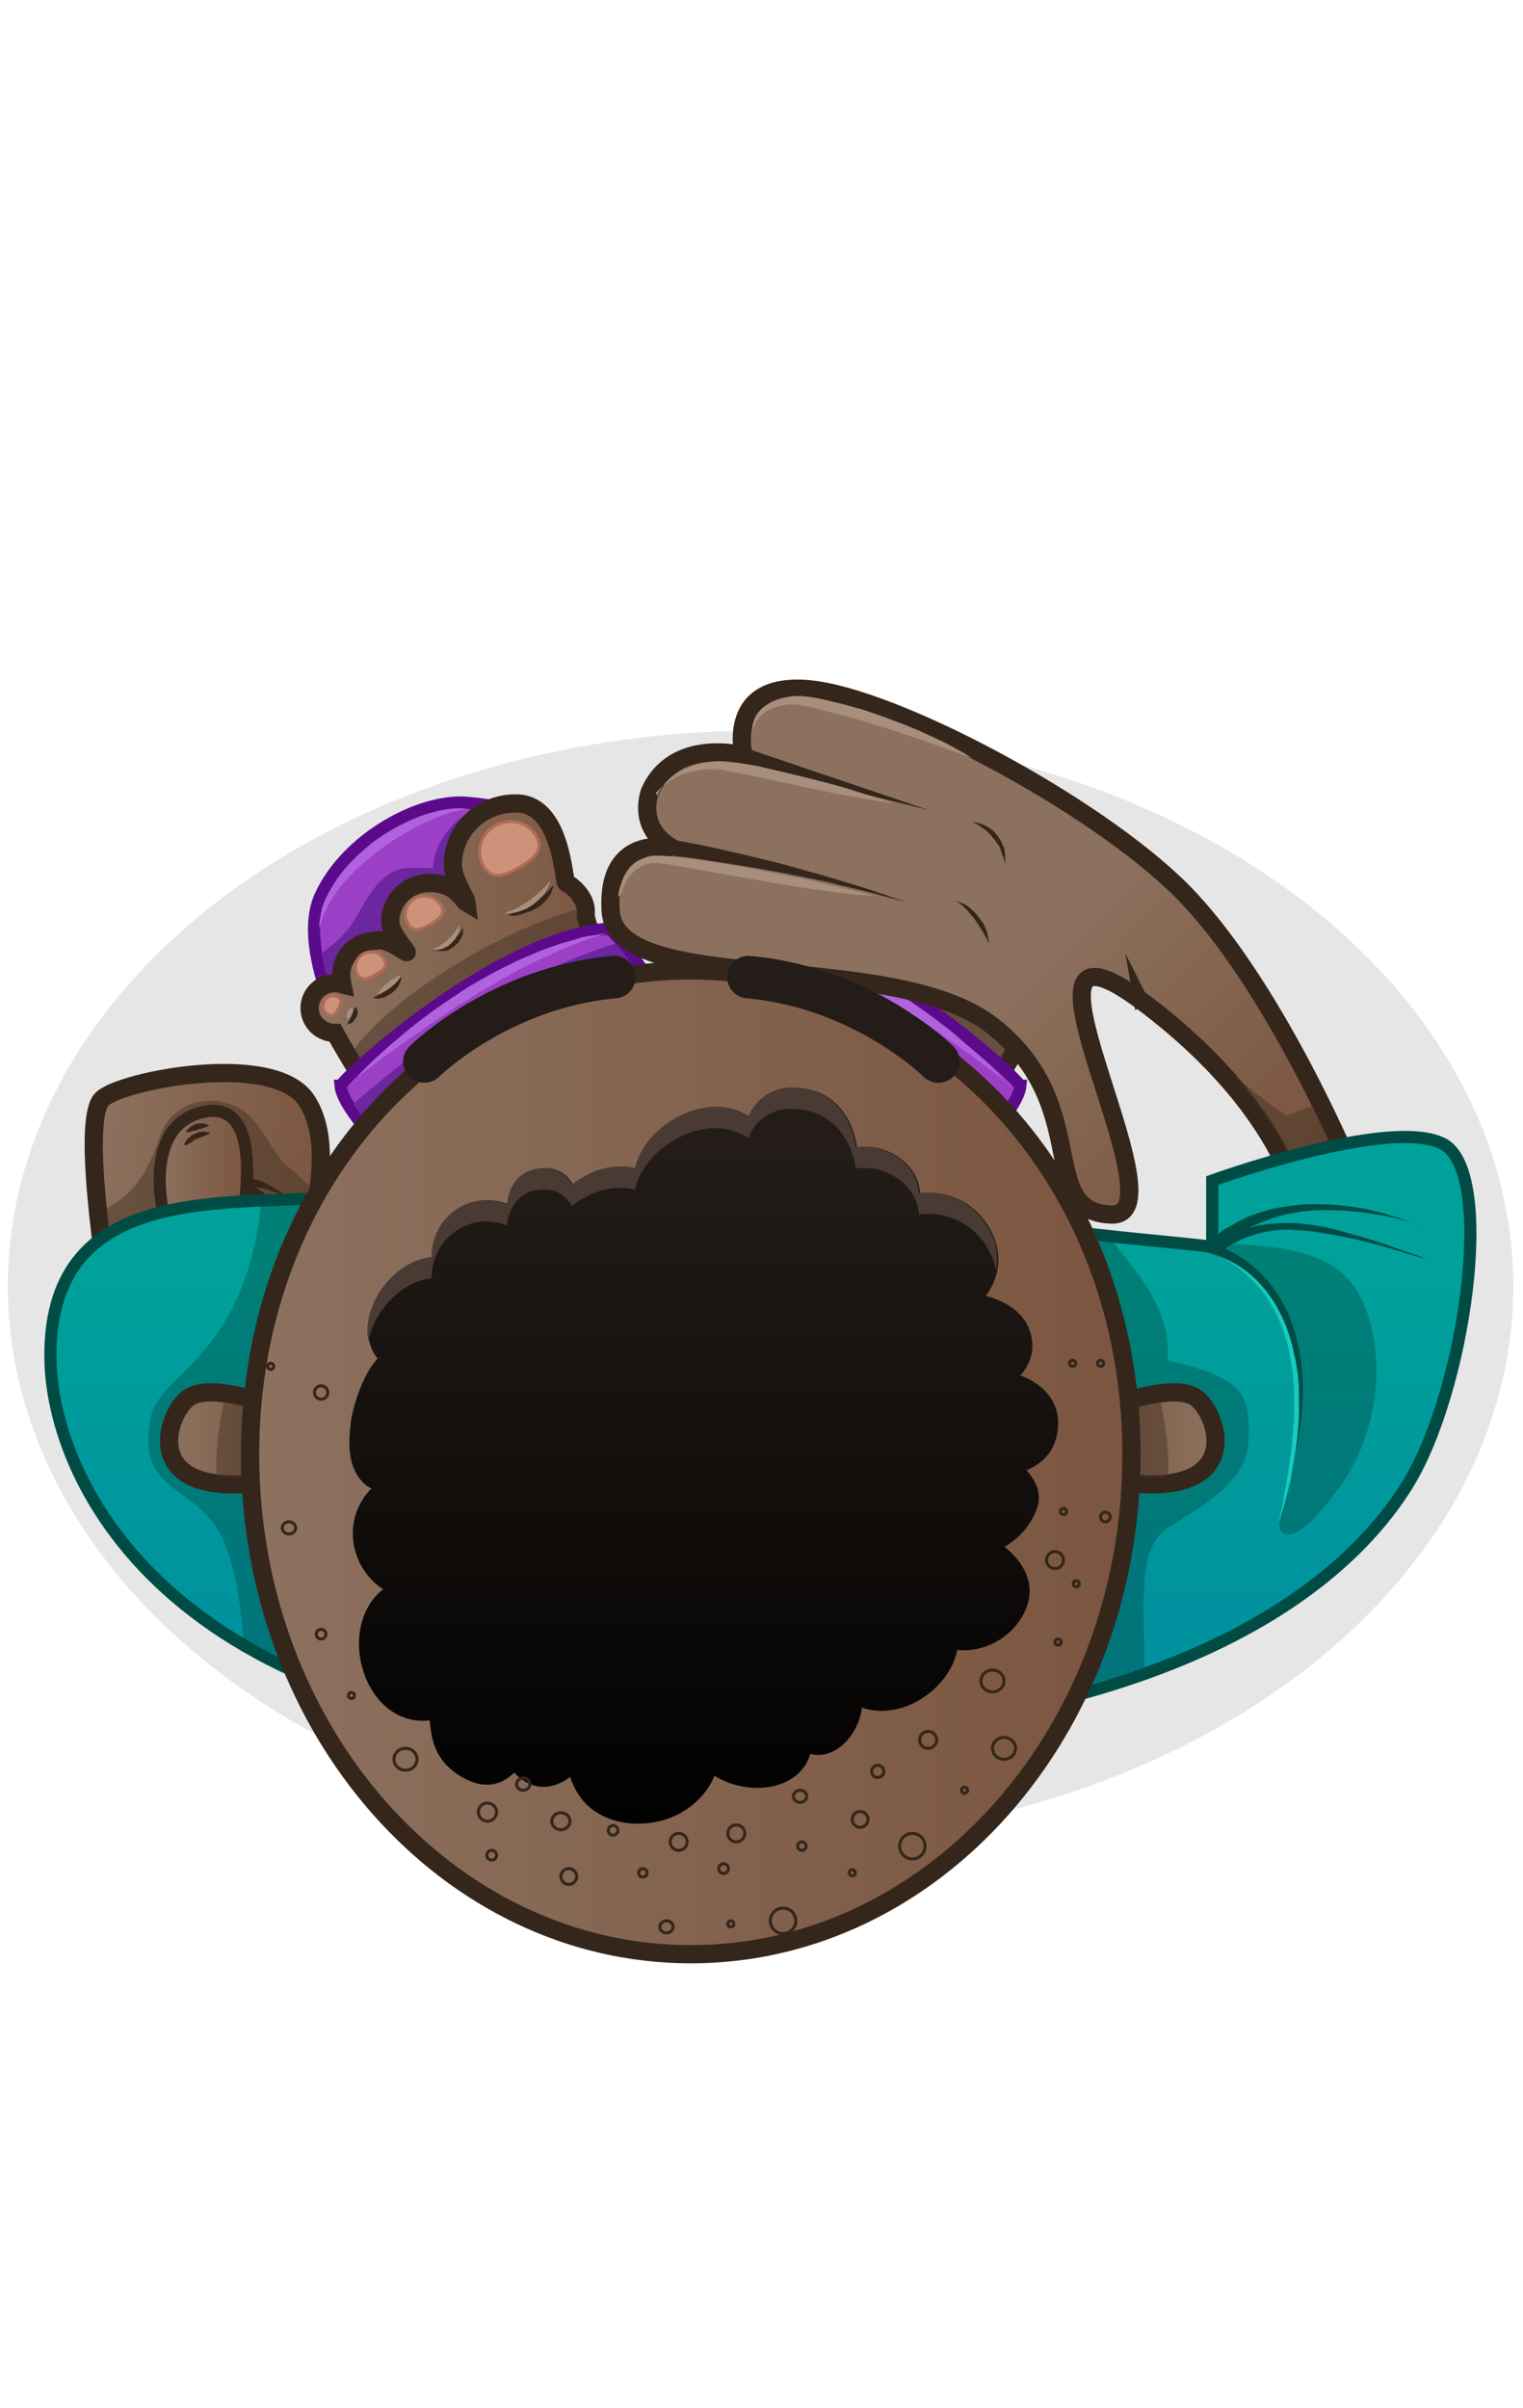 <?xml version="1.0" encoding="UTF-8" standalone="no"?>
<!-- Generator: Adobe Illustrator 18.0.0, SVG Export Plug-In . SVG Version: 6.00 Build 0) -->
<!DOCTYPE svg PUBLIC '-//W3C//DTD SVG 1.1//EN' 'http://www.w3.org/Graphics/SVG/1.1/DTD/svg11.dtd'>
<svg id="Layer_1" xmlns="http://www.w3.org/2000/svg" xml:space="preserve" version="1.1" xmlns:xlink="http://www.w3.org/1999/xlink" x="0px" y="0px" width="250.9px" height="396.5px" viewBox="0 0 250.9 396.5" enable-background="new 0 0 250.9 396.5">
	<ellipse opacity=".1" rx="124" ry="91.5" cy="211.8" cx="125.3" enable-background="new "/>
			<path stroke="#5C0A8C" stroke-width="2" stroke-miterlimit="10" d="m58.6 174.2s-10.1-17.3-5.8-26.7 16.4-16 24.2-15.3c16.1 1.3 15.2 8.9 19.4 22.4s-37.8 20.1-37.8 20.1" fill="#9B40C6"/>
			<path d="m59.3 173.8c5.1-0.9 30.1-5.6 35.5-14.1 1-1.6 1.2-3.1 0.7-4.7-0.7-2.2-1.2-4.2-1.7-6.1-2.6-9.5-3.9-14.4-15.7-15.7-3.8 2.2-6.6 5.7-6.8 9.8-1.8-0.1-4.4-0.3-6 0.3-4.2 1.7-5.8 7.3-8.3 10.1-1.2 1.4-2.6 2.5-4 3.6 1.3 8.1 6.2 16.6 6.3 16.8z" fill="#6C269E"/>
				<linearGradient id="SVGID_1_" y2="236.28" gradientUnits="userSpaceOnUse" x2="104.31" gradientTransform="matrix(1 0 0 -1 0 396)" y1="236.28" x1="50.926">
				<stop stop-color="#8C715E" offset=".017"/>
				<stop stop-color="#7B553F" offset="1"/>
			</linearGradient>
			<path stroke="#35261B" stroke-width="3" stroke-miterlimit="10" d="m96.5 150.4c0.2-2.3-1.9-4.4-3.2-5-0.5-0.2-0.7-13.2-8.4-13.1-5.7 0-10.3 4.5-10.3 10.1 0 2.4 2.2 5.4 2.3 6.3-0.7-0.4-1.8-3.3-6.1-3.3-3.6 0-6.5 2.8-6.5 6.3 0 2.1 2.9 5 2.7 5.1s-3.2-2.4-5-1.9c-3.2 0-5.8 2.5-5.8 5.7 0 0.5 0.1 1 0.2 1.5-0.4-0.1-0.8-0.2-1.2-0.2-2.3 0-4.2 1.8-4.2 4.1s1.9 4.1 4.2 4.1c2 3.7 10.3 17.1 10.3 17.1l38.8-20.9c0-0.1-8.1-12.9-7.8-15.9z" fill="url(#SVGID_1_)"/>
			<path stroke="#AF6C54" stroke-width=".5" stroke-miterlimit="10" d="m88.3 137.6c1.4 2.3-0.3 3.8-2.7 5.2s-4.5 2.2-5.9-0.1-0.6-5.3 1.8-6.7 5.4-0.7 6.8 1.6z" fill="#CC937A"/>
			<path stroke="#AF6C54" stroke-width=".5" stroke-miterlimit="10" d="m72.6 149c0.9 1.4-0.2 2.4-1.7 3.2-1.5 0.9-2.9 1.4-3.7-0.1-0.9-1.4-0.4-3.3 1.1-4.2 1.5-0.8 3.5-0.3 4.3 1.1z" fill="#CC937A"/>
			<path stroke="#AF6C54" stroke-width=".5" stroke-miterlimit="10" d="m63.3 157.9c0.7 1.2-0.2 1.9-1.4 2.6s-2.3 1.1-3 0c-0.7-1.2-0.3-2.7 0.9-3.4s2.8-0.3 3.5 0.8z" fill="#CC937A"/>
			<path stroke="#AF6C54" stroke-width=".5" stroke-miterlimit="10" d="m55.6 164.1c0.8 0.4 0.6 1.1 0.2 2-0.4 0.8-0.9 1.4-1.7 1s-1.2-1.4-0.7-2.2c0.3-0.8 1.4-1.2 2.2-0.8z" fill="#CC937A"/>
				<path d="m83.7 150.7s0.1-0.1 0.4-0.2c0.2-0.1 0.6-0.2 1-0.4l0.6-0.3c0.2-0.1 0.4-0.2 0.7-0.3 0.5-0.2 0.9-0.5 1.4-0.8 0.4-0.3 0.9-0.6 1.3-0.9 0.2-0.2 0.4-0.3 0.6-0.5l0.5-0.5c0.3-0.3 0.5-0.6 0.7-0.7l0.3-0.3s0 0.1-0.1 0.4c-0.1 0.2-0.2 0.6-0.4 1-0.1 0.2-0.2 0.4-0.4 0.6-0.1 0.2-0.3 0.4-0.5 0.6l-0.6 0.6c-0.2 0.2-0.5 0.4-0.7 0.5-0.3 0.1-0.5 0.3-0.8 0.4-0.2 0.2-0.5 0.2-0.8 0.3s-0.5 0.2-0.8 0.3c-0.2 0.1-0.5 0.1-0.7 0.2-0.4 0.1-0.8 0.1-1 0.1-0.6-0.1-0.7-0.1-0.7-0.1z" fill="#35261B"/>
				<path d="m71 156.6s0.1 0 0.3-0.1 0.5-0.1 0.8-0.2c0.1-0.1 0.3-0.1 0.5-0.2 0.2 0 0.3-0.2 0.5-0.2 0.2-0.1 0.4-0.2 0.5-0.3 0.2-0.1 0.3-0.2 0.5-0.3s0.3-0.3 0.5-0.4 0.3-0.3 0.4-0.4l0.4-0.4c0.1-0.1 0.2-0.3 0.3-0.4 0.2-0.2 0.3-0.5 0.4-0.6 0.1-0.2 0.2-0.3 0.2-0.3s0 0.1 0 0.3c0 0.2 0 0.5-0.1 0.8-0.1 0.2-0.1 0.3-0.2 0.5s-0.2 0.4-0.3 0.5c-0.1 0.2-0.2 0.4-0.4 0.5-0.2 0.2-0.4 0.3-0.5 0.5-0.2 0.1-0.4 0.2-0.6 0.4-0.2 0.1-0.4 0.2-0.6 0.2-0.2 0.1-0.4 0.1-0.6 0.1h-0.6c-0.3 0-0.6-0.1-0.8-0.1-0.5 0.1-0.6 0.1-0.6 0.1z" fill="#35261B"/>
				<path d="m61.5 164.3s0.1-0.1 0.2-0.1c0.1-0.1 0.4-0.2 0.6-0.3 0.1-0.1 0.2-0.1 0.4-0.2 0.1-0.1 0.3-0.2 0.4-0.3s0.3-0.2 0.4-0.3 0.3-0.2 0.4-0.3c0.3-0.2 0.5-0.4 0.8-0.7 0.3-0.2 0.4-0.5 0.7-0.6 0.2-0.2 0.3-0.4 0.5-0.5l0.2-0.2s0 0.1 0 0.3c0 0.2-0.1 0.4-0.2 0.7s-0.3 0.6-0.5 0.9c-0.1 0.1-0.2 0.3-0.4 0.4l-0.4 0.4c-0.2 0.1-0.3 0.2-0.5 0.3s-0.3 0.2-0.5 0.3c-0.3 0.2-0.7 0.2-1 0.3s-0.5 0-0.7 0c-0.3-0.1-0.4-0.1-0.4-0.1z" fill="#35261B"/>
				<path d="m57.2 168.7s0-0.1 0.1-0.2c0-0.1 0.1-0.2 0.2-0.4 0.1-0.1 0.1-0.3 0.2-0.4 0.1-0.2 0.2-0.3 0.2-0.5 0.2-0.3 0.3-0.7 0.4-0.9 0.1-0.3 0.3-0.5 0.3-0.5s0 0 0.1 0.1c0 0.1 0.1 0.2 0.2 0.4 0 0.2 0.1 0.4 0 0.6 0 0.1 0 0.2-0.1 0.3l-0.1 0.3-0.2 0.3c-0.1 0.1-0.1 0.2-0.2 0.3-0.1 0.2-0.3 0.3-0.5 0.4s-0.3 0.1-0.4 0.1c-0.1 0.1-0.2 0.1-0.2 0.1z" fill="#35261B"/>
			<path opacity=".5" enable-background="new " d="m102.4 165.7c-2.5-4-7.5-12.6-7.2-15.5v-0.5c-13.6 3.8-30.5 14.5-36.9 23.1 2.5 4.1 6.2 10.2 7.7 12.6l36.4-19.7z" fill="#473426"/>
			<path stroke="#5C0A8C" stroke-width="2" stroke-miterlimit="10" d="m56.1 178.8c2.1-2.9 26.4-24.6 44.3-25.9 5.8 5.7 8.7 13.2 8.7 13.2s-45.4 25.5-44.9 24.9c0.4-0.6-7.7-8.2-8.1-12.2z" fill="#9B40C6"/>
			<path stroke="#35261B" stroke-miterlimit="10" d="m74.2 163.2" fill="none"/>
			<path d="m62.8 187.6c0.9 1 1.5 1.7 1.8 2.3 4.5-2.4 27.4-15.2 43.3-24.1-0.7-1.7-2.9-6.3-6.5-10.4-17.2 5-35.1 19.3-43.2 26.4 1.3 1.9 3.2 4.2 4.6 5.8z" fill="#6C269E"/>
				<path d="m52.6 152.8v-0.4c0-0.2 0-0.6 0.1-1.1s0.2-1 0.3-1.6c0.2-0.6 0.4-1.3 0.8-2 0.3-0.7 0.8-1.5 1.3-2.3s1.1-1.6 1.7-2.3c0.7-0.8 1.4-1.5 2.1-2.2l2.4-2.1c1.7-1.3 3.6-2.4 5.4-3.3s3.6-1.5 5.2-1.9 2.9-0.5 3.9-0.5c0.5 0 0.8 0.1 1.1 0.1 0.2 0.1 0.4 0.1 0.4 0.1s-0.1 0-0.4 0c-0.2 0-0.6 0-1.1 0.1-0.9 0.2-2.1 0.5-3.6 1.1-1.4 0.6-3.1 1.3-4.8 2.3-0.8 0.5-1.7 1-2.5 1.5s-1.7 1.1-2.5 1.8c-0.8 0.6-1.6 1.3-2.4 1.9-0.7 0.7-1.5 1.3-2.1 2-0.7 0.7-1.3 1.4-1.8 2-0.5 0.7-1 1.3-1.4 2-0.4 0.6-0.7 1.2-1 1.8s-0.5 1.1-0.6 1.5-0.3 0.8-0.3 1c-0.1 0.3-0.2 0.5-0.2 0.5z" fill="#B062DD"/>
				<path d="m57.2 179s0.5-0.6 1.5-1.6 2.3-2.4 4.1-4c0.9-0.8 1.8-1.6 2.9-2.5 1-0.9 2.2-1.8 3.3-2.7 1.2-0.9 2.4-1.8 3.7-2.7 0.6-0.4 1.3-0.9 1.9-1.3 0.7-0.4 1.3-0.9 2-1.3 1.3-0.9 2.7-1.6 4.1-2.4s2.8-1.4 4.1-2.1c1.4-0.6 2.7-1.2 3.9-1.7 1.3-0.5 2.5-0.9 3.6-1.3 1.1-0.3 2.2-0.6 3.1-0.9s1.8-0.4 2.5-0.5c1.4-0.2 2.1-0.4 2.1-0.4s-0.7 0.3-2.1 0.7c-0.6 0.2-1.5 0.5-2.3 0.8-0.9 0.4-1.9 0.8-3 1.2-1.1 0.5-2.2 1-3.5 1.6-1.2 0.6-2.5 1.2-3.8 1.9s-2.6 1.4-3.9 2.2-2.7 1.5-4 2.4c-0.7 0.4-1.3 0.8-2 1.2-0.6 0.4-1.3 0.9-1.9 1.3-1.3 0.8-2.5 1.7-3.7 2.5-1.2 0.9-2.4 1.6-3.4 2.4-1.1 0.8-2.1 1.5-3.1 2.2-1.9 1.4-3.4 2.6-4.5 3.4-1 1.2-1.6 1.6-1.6 1.6z" fill="#B062DD"/>
				<path d="m83.1 150.4s0.1-0.1 0.4-0.2c0.1 0 0.3-0.1 0.5-0.2 0.2 0 0.4-0.1 0.6-0.2l0.6-0.3c0.2-0.1 0.4-0.3 0.7-0.4 0.2-0.1 0.5-0.3 0.7-0.4 0.2-0.2 0.5-0.3 0.7-0.5 0.5-0.4 0.9-0.7 1.3-1.1 0.2-0.2 0.4-0.3 0.6-0.5l0.5-0.5 0.4-0.4c0.1-0.1 0.2-0.3 0.3-0.4l0.3-0.3s0 0.1-0.1 0.4c-0.1 0.2-0.2 0.6-0.5 1-0.2 0.4-0.5 0.9-0.9 1.3-0.2 0.2-0.4 0.5-0.6 0.6-0.2 0.2-0.5 0.4-0.7 0.6-0.3 0.2-0.5 0.3-0.8 0.5s-0.5 0.3-0.8 0.4-0.5 0.2-0.8 0.3-0.5 0.1-0.8 0.2c-0.5 0.1-0.8 0.1-1.1 0.1h-0.5z" fill="#A88E7D"/>
				<path d="m71 156.4s0.1-0.1 0.3-0.1c0.2-0.1 0.4-0.2 0.7-0.3 0.1-0.1 0.3-0.2 0.4-0.2 0.1-0.1 0.3-0.2 0.4-0.3 0.3-0.2 0.6-0.4 0.9-0.7l0.8-0.8c0.1-0.1 0.2-0.2 0.3-0.4 0.1-0.1 0.2-0.3 0.3-0.4 0.2-0.2 0.3-0.4 0.4-0.6l0.2-0.2s0 0.1 0 0.3c0 0.2 0 0.5-0.1 0.7 0 0.1-0.1 0.3-0.2 0.5s-0.2 0.3-0.3 0.5-0.2 0.4-0.4 0.5c-0.1 0.2-0.3 0.3-0.4 0.5-0.2 0.1-0.4 0.3-0.5 0.4l-0.6 0.3c-0.2 0.1-0.4 0.2-0.5 0.2-0.2 0-0.4 0.1-0.5 0.1-0.3 0.1-0.6 0-0.8 0h-0.4z" fill="#A88E7D"/>
				<path d="m62.3 163.7s0.1-0.3 0.4-0.7 0.7-0.8 1.2-1.2 1-0.7 1.4-0.9 0.8-0.3 0.8-0.3-0.1 0.3-0.4 0.7c-0.3 0.4-0.7 0.8-1.2 1.2s-1 0.7-1.4 0.9c-0.5 0.3-0.8 0.3-0.8 0.3z" fill="#A88E7D"/>
				<path d="m57.2 167.8s-0.1-0.2-0.1-0.4 0-0.5 0.1-0.7 0.3-0.5 0.4-0.6l0.4-0.2s0.1 0.2 0.1 0.4c0 0.2 0 0.5-0.1 0.7s-0.3 0.5-0.4 0.6c-0.2 0.2-0.4 0.2-0.4 0.2z" fill="#A88E7D"/>
			<path stroke="#5C0A8C" stroke-width="2" stroke-miterlimit="10" d="m165.6 174.2s10.1-17.3 5.8-26.7c-4.3-9.3-16.4-16-24.2-15.3-16.1 1.3-15.2 8.9-19.4 22.4s37.8 20.1 37.8 20.1" fill="#9B40C6"/>
			<path d="m164.8 173.8c-5.1-0.9-30.1-5.6-35.5-14.1-1-1.6-1.2-3.1-0.7-4.7 0.7-2.2 1.2-4.2 1.7-6.1 2.6-9.5 3.9-14.4 15.7-15.7 3.8 2.2 6.6 5.7 6.8 9.8 1.8-0.1 4.4-0.3 6 0.3 4.2 1.7 5.8 7.3 8.3 10.1 1.2 1.4 2.6 2.5 4 3.6-1.3 8.1-6.2 16.6-6.3 16.8z" fill="#6C269E"/>
				<linearGradient id="SVGID_2_" y2="236.28" gradientUnits="userSpaceOnUse" x2="203.25" gradientTransform="matrix(-1 0 0 -1 323.1 396)" y1="236.28" x1="149.86">
				<stop stop-color="#8C715E" offset=".017"/>
				<stop stop-color="#7B553F" offset="1"/>
			</linearGradient>
			<path stroke="#35261B" stroke-width="3" stroke-miterlimit="10" d="m127.6 150.4c-0.2-2.3 1.9-4.4 3.2-5 0.5-0.2 0.7-13.2 8.4-13.1 5.7 0 10.3 4.5 10.3 10.1 0 2.4-2.2 5.4-2.3 6.3 0.7-0.4 1.8-3.3 6.1-3.3 3.6 0 6.5 2.8 6.5 6.3 0 2.1-2.9 5-2.7 5.1s3.2-2.4 5-1.9c3.2 0 5.8 2.5 5.8 5.7 0 0.5-0.1 1-0.2 1.5 0.4-0.1 0.8-0.2 1.2-0.2 2.3 0 4.2 1.8 4.2 4.1s-1.9 4.1-4.2 4.1c-2 3.7-10.3 17.1-10.3 17.1l-38.8-20.9c0.1-0.1 8.1-12.9 7.8-15.9z" fill="url(#SVGID_2_)"/>
			<path stroke="#AF6C54" stroke-width=".5" stroke-miterlimit="10" d="m135.8 137.6c-1.4 2.3 0.3 3.8 2.7 5.2s4.5 2.2 5.9-0.1 0.6-5.3-1.8-6.7c-2.3-1.4-5.4-0.7-6.8 1.6z" fill="#CC937A"/>
			<path stroke="#AF6C54" stroke-width=".5" stroke-miterlimit="10" d="m151.5 149c-0.9 1.4 0.2 2.4 1.7 3.2 1.5 0.9 2.9 1.4 3.7-0.1 0.9-1.4 0.4-3.3-1.1-4.2-1.5-0.8-3.4-0.3-4.3 1.1z" fill="#CC937A"/>
			<path stroke="#AF6C54" stroke-width=".5" stroke-miterlimit="10" d="m160.8 157.9c-0.7 1.2 0.2 1.9 1.4 2.6s2.3 1.1 3 0c0.7-1.2 0.3-2.7-0.9-3.4s-2.7-0.3-3.5 0.8z" fill="#CC937A"/>
			<path stroke="#AF6C54" stroke-width=".5" stroke-miterlimit="10" d="m168.6 164.1c-0.8 0.4-0.6 1.1-0.2 2 0.4 0.8 0.9 1.4 1.7 1s1.2-1.4 0.7-2.2c-0.4-0.8-1.4-1.2-2.2-0.8z" fill="#CC937A"/>
				<path d="m140.5 150.7h-0.4c-0.3 0-0.6 0-1-0.1-0.2 0-0.5-0.1-0.7-0.2-0.3-0.1-0.5-0.2-0.8-0.3s-0.5-0.2-0.8-0.3-0.5-0.3-0.8-0.4c-0.2-0.2-0.5-0.4-0.7-0.5l-0.6-0.6c-0.2-0.2-0.4-0.4-0.5-0.6s-0.3-0.4-0.4-0.6c-0.2-0.4-0.3-0.7-0.4-1-0.1-0.2-0.1-0.4-0.1-0.4s0.1 0.1 0.3 0.3c0.2 0.2 0.4 0.5 0.7 0.7 0.2 0.1 0.3 0.3 0.5 0.5s0.4 0.3 0.6 0.5c0.4 0.3 0.8 0.6 1.3 0.9s0.9 0.6 1.4 0.8c0.2 0.1 0.4 0.3 0.7 0.3l0.6 0.3c0.4 0.2 0.7 0.3 1 0.4 0 0.2 0.1 0.3 0.1 0.3z" fill="#35261B"/>
				<path d="m153.2 156.6s-0.1 0-0.3 0.1c-0.2 0-0.5 0.1-0.8 0.1h-0.6c-0.2 0-0.4-0.1-0.6-0.1-0.2-0.1-0.4-0.1-0.6-0.2s-0.4-0.2-0.6-0.4-0.4-0.3-0.5-0.5c-0.2-0.1-0.3-0.4-0.4-0.5-0.1-0.2-0.3-0.3-0.3-0.5-0.1-0.2-0.1-0.4-0.2-0.5-0.1-0.3-0.1-0.6-0.1-0.8v-0.3s0.1 0.1 0.2 0.3c0.1 0.2 0.2 0.4 0.4 0.6 0.1 0.1 0.2 0.3 0.3 0.4s0.2 0.3 0.4 0.4l0.4 0.4c0.2 0.1 0.3 0.2 0.5 0.4 0.2 0.1 0.3 0.2 0.5 0.3s0.3 0.2 0.5 0.3 0.3 0.2 0.5 0.2c0.2 0.1 0.3 0.1 0.5 0.2 0.3 0.1 0.6 0.2 0.8 0.2-0.1-0.1 0-0.1 0-0.1z" fill="#35261B"/>
				<path d="m162.6 164.3h-0.3c-0.2 0-0.4 0.1-0.7 0-0.3 0-0.7-0.1-1-0.3-0.2-0.1-0.4-0.1-0.5-0.3-0.2-0.1-0.3-0.2-0.5-0.3l-0.4-0.4c-0.2-0.1-0.2-0.3-0.4-0.4-0.2-0.3-0.4-0.6-0.5-0.9s-0.2-0.5-0.2-0.7v-0.3s0.1 0.1 0.2 0.2l0.5 0.5c0.2 0.2 0.4 0.4 0.7 0.6 0.2 0.2 0.5 0.5 0.8 0.7 0.1 0.1 0.3 0.2 0.4 0.3s0.3 0.2 0.4 0.3 0.3 0.2 0.4 0.3 0.2 0.1 0.4 0.2c0.2 0.2 0.5 0.2 0.6 0.3 0 0.1 0.1 0.2 0.1 0.2z" fill="#35261B"/>
				<path d="m166.9 168.7h-0.2c-0.1 0-0.2 0-0.4-0.1s-0.4-0.2-0.5-0.4c-0.1-0.1-0.2-0.2-0.2-0.3l-0.2-0.3-0.1-0.3c-0.1-0.1 0-0.2-0.1-0.3v-0.6c0-0.2 0.1-0.3 0.2-0.4l0.1-0.1s0.1 0.2 0.3 0.5c0.1 0.3 0.3 0.6 0.5 0.9 0.1 0.2 0.2 0.3 0.2 0.5 0 0.1 0.1 0.2 0.1 0.2 0 0.1 0.1 0.1 0.1 0.2 0.1 0.1 0.1 0.3 0.2 0.4v0.1z" fill="#35261B"/>
			<path opacity=".5" enable-background="new " d="m121.7 165.7c2.5-4 7.5-12.6 7.2-15.5v-0.5c13.6 3.8 30.5 14.5 36.9 23.1-2.5 4.1-6.2 10.2-7.7 12.6l-36.4-19.7z" fill="#473426"/>
			<path stroke="#5C0A8C" stroke-width="2" stroke-miterlimit="10" d="m168.1 178.8c-2.1-2.9-26.4-24.6-44.3-25.9-5.8 5.7-8.7 13.2-8.7 13.2s45.3 25.5 44.9 24.9c-0.5-0.6 7.7-8.2 8.1-12.2z" fill="#9B40C6"/>
			<path stroke="#35261B" stroke-miterlimit="10" d="m150 163.2" fill="none"/>
			<path d="m161.4 187.6c-0.9 1-1.5 1.7-1.8 2.3-4.5-2.4-27.4-15.2-43.3-24.1 0.7-1.7 2.9-6.3 6.5-10.4 17.2 5 35.1 19.3 43.2 26.4-1.3 1.9-3.3 4.2-4.6 5.8z" fill="#6C269E"/>
				<path d="m171.5 152.8s0-0.1-0.1-0.4c-0.1-0.2-0.2-0.6-0.3-1-0.2-0.4-0.4-0.9-0.6-1.5-0.3-0.6-0.6-1.2-1-1.8s-0.9-1.3-1.4-2c-0.6-0.7-1.2-1.4-1.8-2-0.7-0.7-1.4-1.3-2.1-2s-1.5-1.3-2.4-1.9c-0.8-0.6-1.6-1.2-2.5-1.8-0.8-0.5-1.7-1.1-2.5-1.5-1.7-0.9-3.3-1.7-4.8-2.3-1.4-0.6-2.7-1-3.6-1.1-0.4-0.1-0.8-0.1-1.1-0.1h-0.4s0.1-0.1 0.4-0.1c0.2-0.1 0.6-0.1 1.1-0.1 1 0 2.3 0.1 3.9 0.5s3.4 1 5.2 1.9c1.8 0.8 3.7 2 5.4 3.3 0.8 0.7 1.7 1.3 2.4 2.1 0.8 0.7 1.5 1.5 2.1 2.2 0.7 0.8 1.2 1.5 1.7 2.3s0.9 1.5 1.3 2.3c0.3 0.7 0.6 1.4 0.8 2s0.3 1.2 0.3 1.6c0.1 0.5 0.1 0.8 0.1 1.1-0.1 0.1-0.1 0.3-0.1 0.3z" fill="#B062DD"/>
				<path d="m166.9 179s-0.6-0.5-1.7-1.3-2.6-2-4.5-3.4c-0.9-0.7-2-1.4-3.1-2.2s-2.3-1.6-3.4-2.4c-1.2-0.8-2.5-1.7-3.7-2.5-0.6-0.4-1.3-0.9-1.9-1.3-0.7-0.4-1.3-0.8-2-1.2-1.3-0.9-2.7-1.6-4-2.4s-2.7-1.5-3.9-2.2c-1.3-0.7-2.6-1.3-3.8-1.9-1.2-0.5-2.4-1.1-3.5-1.6-1.1-0.4-2.1-0.8-3-1.2s-1.7-0.6-2.3-0.8c-1.3-0.5-2.1-0.7-2.1-0.7s0.8 0.1 2.1 0.4c0.7 0.1 1.5 0.2 2.5 0.5 0.9 0.3 2 0.5 3.1 0.9s2.3 0.8 3.6 1.3 2.6 1.1 3.9 1.7c1.3 0.7 2.7 1.3 4.1 2.1s2.8 1.5 4.1 2.4c0.7 0.4 1.3 0.9 2 1.3s1.3 0.9 1.9 1.3c1.3 0.9 2.5 1.8 3.7 2.7s2.3 1.8 3.3 2.7 2 1.7 2.9 2.5c1.8 1.6 3.2 3 4.1 4 1.1 0.7 1.6 1.3 1.6 1.3z" fill="#B062DD"/>
				<path d="m141.1 150.4h-0.4c-0.3 0-0.7 0-1.1-0.1-0.2 0-0.5-0.1-0.8-0.2s-0.5-0.2-0.8-0.3-0.6-0.2-0.8-0.4c-0.3-0.2-0.5-0.3-0.8-0.5-0.2-0.2-0.5-0.4-0.7-0.6-0.3-0.2-0.4-0.4-0.6-0.6-0.4-0.4-0.7-0.9-0.9-1.3-0.3-0.4-0.4-0.8-0.5-1-0.1-0.3-0.1-0.4-0.1-0.4s0.1 0.1 0.3 0.3c0.1 0.1 0.2 0.2 0.3 0.4l0.4 0.4 0.5 0.5c0.2 0.2 0.4 0.3 0.6 0.5 0.4 0.4 0.9 0.7 1.3 1.1 0.2 0.2 0.5 0.3 0.7 0.5s0.5 0.3 0.7 0.4 0.5 0.3 0.7 0.4l0.6 0.3c0.2 0.1 0.4 0.2 0.6 0.2 0.2 0.1 0.3 0.1 0.5 0.2 0.1 0.2 0.3 0.2 0.3 0.2z" fill="#A88E7D"/>
				<path d="m153.1 156.4h-0.3c-0.2 0-0.4 0.1-0.8 0-0.2 0-0.3-0.1-0.5-0.1s-0.4-0.1-0.5-0.2l-0.6-0.3c-0.2-0.1-0.3-0.3-0.5-0.4-0.1-0.2-0.3-0.3-0.4-0.5-0.2-0.1-0.2-0.3-0.4-0.5-0.1-0.2-0.2-0.3-0.3-0.5s-0.1-0.3-0.2-0.5c-0.1-0.3-0.1-0.6-0.1-0.7v-0.3s0.1 0.1 0.2 0.2c0.1 0.1 0.2 0.4 0.4 0.6 0.1 0.1 0.2 0.2 0.3 0.4 0.1 0.1 0.2 0.2 0.3 0.4 0.2 0.3 0.5 0.5 0.8 0.8 0.3 0.2 0.6 0.5 0.9 0.7 0.1 0.1 0.3 0.2 0.4 0.3s0.3 0.2 0.4 0.2c0.2 0.2 0.5 0.2 0.7 0.3 0.1 0 0.2 0.1 0.2 0.1z" fill="#A88E7D"/>
				<path d="m161.9 163.7s-0.3-0.1-0.8-0.3c-0.4-0.2-0.9-0.5-1.4-0.9s-0.9-0.8-1.2-1.2-0.4-0.7-0.4-0.7 0.3 0.1 0.8 0.3c0.4 0.2 1 0.5 1.4 0.9 0.5 0.4 0.9 0.8 1.2 1.2s0.4 0.7 0.4 0.7z" fill="#A88E7D"/>
				<path d="m167 167.8l-0.4-0.2c-0.2-0.1-0.3-0.4-0.4-0.6s-0.1-0.5-0.1-0.7 0.1-0.4 0.1-0.4 0.2 0.1 0.4 0.2c0.2 0.1 0.3 0.4 0.4 0.6s0.1 0.5 0.1 0.7-0.1 0.4-0.1 0.4z" fill="#A88E7D"/>
				<linearGradient id="SVGID_3_" y2="200.45" gradientUnits="userSpaceOnUse" x2="52.948" gradientTransform="matrix(.992 .125 .125 -.992 -24.873 386.43)" y1="200.45" x1="14.982">
				<stop stop-color="#8C715E" offset=".017"/>
				<stop stop-color="#7B553F" offset="1"/>
			</linearGradient>
			<path stroke="#35261B" stroke-width="3" stroke-miterlimit="10" d="m16.8 205.5c0.1-0.4-3.1-21.4 0-24.5s28.3-8 33.7 0.2-0.1 23-0.6 25.5c-0.6 2.3-33.1-1.2-33.1-1.2z" fill="url(#SVGID_3_)"/>
			<path opacity=".5" enable-background="new " d="m47.9 192.5c-3.3-2.6-4.6-7.5-8-9.7-5-3.2-11.6-1.2-13.4 4-2.3 6.4-4.1 9.5-9 12.2 0.2 1.5 0.3 3.1 0.5 4.9 0 0.2 0 0.3 0.1 0.4 4 0.4 18.3 1.9 26.3 1.9 2.8 0 3.9-0.2 4.4-0.3 0.1-0.3 0.2-0.6 0.3-1 0.6-2 1.6-5.5 2.2-9.3-1-1-2.1-2-3.4-3.1z" fill="#473426"/>
					<linearGradient id="SVGID_4_" y2="204.62" gradientUnits="userSpaceOnUse" x2="40.702" gradientTransform="matrix(1 0 0 -1 0 396)" y1="204.62" x1="26.306">
					<stop stop-color="#8C715E" offset=".017"/>
					<stop stop-color="#7B553F" offset="1"/>
				</linearGradient>
				<path stroke="#35261B" stroke-width="2" stroke-miterlimit="10" d="m26.9 199.8c-1.2-5.7-1.2-14.7 6.2-16.6 8.5-2.2 7.9 9.2 7.3 14.7" fill="url(#SVGID_4_)"/>
					<path d="m40.5 194.6s0.4 0.2 1.1 0.6c0.3 0.2 0.7 0.4 1.1 0.7 0.4 0.2 0.8 0.6 1.2 0.9s0.8 0.6 1.1 1l0.5 0.5c0.1 0.2 0.3 0.3 0.4 0.5 0.2 0.3 0.4 0.6 0.5 0.8s0.2 0.3 0.2 0.3-0.1-0.1-0.2-0.2c-0.2-0.1-0.3-0.4-0.6-0.6-0.1-0.1-0.3-0.2-0.4-0.4-0.2-0.1-0.4-0.2-0.5-0.4-0.4-0.3-0.8-0.5-1.2-0.7s-0.9-0.4-1.3-0.5c-0.4-0.2-0.8-0.3-1.2-0.4-0.7-0.2-1.2-0.3-1.2-0.3l0.5-1.8z" fill="#35261B"/>
					<path d="m40.9 193.9s0.1 0 0.3 0.1 0.4 0.1 0.8 0.2 0.8 0.2 1.2 0.4l1.2 0.6c0.8 0.4 1.5 0.9 2.1 1.3 0.5 0.4 0.9 0.6 0.9 0.6s-0.4-0.2-1-0.4c-0.6-0.2-1.5-0.5-2.3-0.8l-1.2-0.3c-0.4-0.1-0.8-0.1-1-0.1h-1.1l0.1-1.6z" fill="#35261B"/>
					<path d="m30.3 188.5s0-0.1 0.1-0.2 0.1-0.3 0.3-0.5c0.1-0.2 0.3-0.4 0.6-0.6 0.2-0.2 0.5-0.4 0.8-0.5 0.2-0.1 0.3-0.1 0.5-0.2 0.1-0.1 0.3-0.1 0.5-0.1 0.3-0.1 0.6-0.1 0.8 0 0.2 0 0.4 0.1 0.6 0.1 0.1 0 0.2 0.1 0.2 0.1s-0.1 0-0.2 0.1c-0.1 0.1-0.3 0.1-0.5 0.2-0.4 0.2-0.9 0.4-1.5 0.6-0.3 0.1-0.5 0.2-0.7 0.4-0.1 0.1-0.2 0.1-0.3 0.2s-0.2 0.1-0.3 0.2c-0.2 0.1-0.4 0.2-0.5 0.3-0.3-0.1-0.4-0.1-0.4-0.1z" fill="#35261B"/>
					<path d="m30.6 186.5s0.1-0.3 0.4-0.6c0.1-0.1 0.1-0.2 0.2-0.2 0.1-0.1 0.2-0.1 0.3-0.2 0.2-0.1 0.5-0.3 0.8-0.4s0.6-0.1 0.8-0.1h0.4c0.1 0 0.2 0 0.3 0.1 0.4 0.1 0.7 0.2 0.7 0.2s-0.3 0.2-0.6 0.3c-0.1 0-0.2 0.1-0.3 0.1s-0.2 0.1-0.3 0.1c-0.2 0.1-0.5 0.1-0.7 0.2s-0.4 0.2-0.7 0.2c-0.1 0-0.2 0-0.3 0.1-0.1 0-0.2 0.1-0.3 0.1-0.4 0-0.7 0.1-0.7 0.1z" fill="#35261B"/>
				<linearGradient id="SVGID_5_" y2="194.4" gradientUnits="userSpaceOnUse" x2="202.16" gradientTransform="matrix(1 0 0 -1 0 396)" y1="232.78" x1="162.01">
				<stop stop-color="#8C715E" offset=".017"/>
				<stop stop-color="#7B553F" offset="1"/>
			</linearGradient>
			<path stroke="#35261B" stroke-width="3" stroke-miterlimit="10" d="m100.6 150c-0.8-13.1 10.3-10.3 10.3-10.3s-5.8-2.6-3.9-9.2c4-9.2 15.5-6.1 15.5-6.1s-3.1-12.2 10.8-10.9 47 18.8 61.4 33.2c14.3 14.4 27.3 43.3 30.9 53.3s-4.5 10.9-9.4 10.1l-1.3-7.9s-0.9-17.9-26.6-37.2 7.3 35.4-5.2 35-2.9-17.9-19.5-31-62.1-4.6-63-19z" fill="url(#SVGID_5_)"/>
				<path d="m110.9 138.3s0.6 0.1 1.7 0.3 2.6 0.5 4.5 0.9c1.8 0.4 4 0.9 6.2 1.4 2.3 0.6 4.7 1.1 7.1 1.8 1.2 0.3 2.4 0.7 3.6 1s2.3 0.7 3.5 1c2.2 0.7 4.3 1.3 6.1 1.9 3.5 1.2 5.9 2 5.9 2s-2.4-0.6-6-1.6c-1.8-0.5-3.9-0.9-6.2-1.5-1.1-0.3-2.3-0.5-3.5-0.8-1.2-0.2-2.4-0.5-3.6-0.7-2.4-0.5-4.9-0.9-7.2-1.3s-4.4-0.7-6.3-1c-1.8-0.3-3.4-0.5-4.4-0.6-1.1-0.1-1.7-0.2-1.7-0.2l0.3-2.6z" fill="#35261B"/>
				<polygon points="122.9 123.2 153 133.4 122.1 125.7" fill="#35261B"/>
				<path d="m157.5 148.4s0.1 0 0.4 0.1c0.2 0.1 0.6 0.2 1 0.4s0.8 0.5 1.2 0.9c0.2 0.2 0.4 0.3 0.6 0.6 0.2 0.2 0.4 0.4 0.6 0.7 0.2 0.2 0.3 0.5 0.5 0.7s0.3 0.5 0.4 0.7c0.3 0.5 0.4 1 0.5 1.4s0.1 0.8 0.2 1v0.4s-0.1-0.1-0.2-0.4c-0.1-0.2-0.2-0.5-0.5-0.9l-0.3-0.6c-0.1-0.2-0.3-0.4-0.4-0.6s-0.3-0.4-0.4-0.7c-0.2-0.2-0.3-0.4-0.5-0.7-0.2-0.2-0.3-0.4-0.5-0.6s-0.4-0.4-0.5-0.6c-0.2-0.2-0.3-0.4-0.5-0.5l-0.5-0.5c-0.3-0.3-0.6-0.5-0.8-0.7-0.2 0.1-0.3-0.1-0.3-0.1z" fill="#35261B"/>
				<path d="m160.2 135.3s0.2 0 0.4 0.1c0.3 0.1 0.6 0.1 1.1 0.3 0.2 0.1 0.5 0.2 0.7 0.3 0.3 0.1 0.5 0.3 0.7 0.4 0.2 0.2 0.5 0.3 0.7 0.6 0.2 0.2 0.4 0.5 0.6 0.7 0.2 0.3 0.3 0.5 0.5 0.8s0.2 0.6 0.4 0.8c0.1 0.3 0.2 0.5 0.2 0.8s0.1 0.5 0.1 0.7v1.5s0-0.1-0.1-0.4c0-0.1-0.1-0.3-0.1-0.4-0.1-0.2-0.1-0.4-0.2-0.6s-0.2-0.4-0.2-0.6c-0.1-0.2-0.2-0.5-0.3-0.7s-0.2-0.5-0.4-0.7-0.3-0.5-0.5-0.7-0.4-0.4-0.5-0.6l-0.6-0.6c-0.2-0.2-0.4-0.4-0.6-0.5s-0.4-0.3-0.6-0.4c-0.3-0.3-0.7-0.4-0.9-0.6-0.3-0.1-0.4-0.2-0.4-0.2z" fill="#35261B"/>
				<path d="m101.8 147.8s0-0.2 0.1-0.5c0-0.3 0.1-0.8 0.3-1.4s0.4-1.3 0.9-2.1 1.2-1.6 2.2-2.1c0.5-0.3 1-0.5 1.7-0.7 0.3-0.1 0.7-0.1 1-0.1h1c1.3 0.1 2.6 0.2 3.9 0.4 1.4 0.2 2.7 0.4 4.2 0.6 1.4 0.2 2.8 0.5 4.3 0.7 1.4 0.2 2.8 0.5 4.3 0.8 1.4 0.3 2.8 0.5 4.1 0.8 2.7 0.5 5.1 1.1 7.2 1.6s3.9 0.9 5.1 1.2 1.9 0.5 1.9 0.5-0.7 0-2-0.1c-1.3-0.1-3.1-0.3-5.2-0.6-2.2-0.3-4.7-0.6-7.3-1.1-1.3-0.2-2.7-0.4-4.1-0.7-1.4-0.2-2.8-0.5-4.2-0.7-2.8-0.5-5.7-1-8.3-1.5-1.3-0.2-2.6-0.5-3.8-0.6-0.3 0-0.6-0.1-0.9-0.1h-0.8c-0.4 0.1-1 0.2-1.4 0.4-0.9 0.4-1.6 1-2.2 1.7-0.5 0.6-0.9 1.3-1.1 1.9s-0.4 1-0.5 1.3c-0.4 0.2-0.4 0.4-0.4 0.4z" fill="#A88E7D"/>
				<path d="m108.2 131.1s0.1-0.1 0.2-0.4 0.4-0.7 0.7-1.1c0.3-0.5 0.8-1 1.4-1.5s1.4-1.1 2.3-1.5c1.8-0.9 4.3-1.4 6.8-1.2 1.3 0.1 2.5 0.3 3.8 0.5s2.5 0.5 3.8 0.8c2.5 0.6 5.1 1.2 7.4 1.8 2.4 0.6 4.6 1.2 6.4 1.8 1.9 0.6 3.4 1.1 4.5 1.4 0.5 0.2 1 0.3 1.2 0.4 0.3 0.1 0.4 0.2 0.4 0.2s-0.2 0-0.5-0.1c-0.3 0-0.7-0.1-1.3-0.2-1.1-0.2-2.7-0.4-4.7-0.8-1.9-0.3-4.2-0.8-6.6-1.3-1.2-0.2-2.4-0.5-3.7-0.8s-2.5-0.5-3.8-0.8-2.5-0.5-3.8-0.8c-1.2-0.2-2.5-0.5-3.6-0.7-2.3-0.3-4.5 0-6.3 0.6-0.9 0.3-1.6 0.7-2.3 1.1-0.6 0.4-1.2 0.8-1.6 1.2l-0.9 0.9c0.3 0.3 0.2 0.5 0.2 0.5z" fill="#A88E7D"/>
				<path d="m124 121.2v-1.8c0.1-0.5 0.3-1.3 0.8-1.9 0.5-0.7 1.2-1.3 2.1-1.8s2-0.8 3.2-1c0.6-0.1 1.2-0.1 1.8-0.1 0.7 0.1 1.2 0.1 1.8 0.2 1.2 0.2 2.5 0.5 3.7 0.8 1.3 0.3 2.5 0.6 3.8 1 1.3 0.3 2.5 0.8 3.7 1.2s2.4 0.9 3.5 1.3 2.2 0.9 3.2 1.3c1 0.5 2 0.9 2.8 1.3 0.9 0.4 1.7 0.8 2.4 1.2s1.3 0.7 1.8 1l1.5 0.9s-0.6-0.2-1.7-0.6c-1.1-0.4-2.6-1-4.4-1.6-0.9-0.3-1.9-0.7-2.9-1-1-0.4-2.2-0.7-3.3-1.1s-2.3-0.8-3.5-1.1c-1.2-0.4-2.4-0.8-3.7-1.1-1.2-0.4-2.4-0.7-3.7-1-1.2-0.3-2.4-0.6-3.5-0.9-0.6-0.1-1.2-0.2-1.7-0.3s-1.1-0.1-1.6-0.1c-1 0.1-2 0.3-2.8 0.6s-1.5 0.8-2 1.3-0.8 1.1-1 1.6-0.3 0.9-0.3 1.2v0.5z" fill="#A88E7D"/>
			<path opacity=".5" enable-background="new " d="m217.3 208.9c0.6 0.1 1.2 0.1 1.7 0.1 1.5 0 4.1-0.3 5.3-1.9 1-1.4 1-3.6-0.1-6.6-1.5-4.1-4.3-10.9-8-18.4-2 0.7-3.5 1.3-3.9 1.5-0.7 0.3-5-3.2-9.5-7 12.1 13.6 13.2 24.3 13.3 25.5l1.2 6.8z" fill="#473426"/>
				<line y1="165.8" x2="185.4" x1="188.3" y2="157" fill="none"/>
				<polygon points="187 166.3 185.4 157 189.6 165.4" fill="#35261B"/>
				<linearGradient id="SVGID_6_" y2="109.28" gradientUnits="userSpaceOnUse" x2="125.29" gradientTransform="matrix(1 0 0 -1 0 396)" y1="195.1" x1="125.29">
				<stop stop-color="#00A19A" offset=".106"/>
				<stop stop-color="#008DA0" offset="1"/>
			</linearGradient>
			<path stroke="#004C45" stroke-width="2" stroke-miterlimit="10" d="m8.3 223.2c0-28.8 29.3-24.5 49.1-26.2 19.9-1.7 115.8 4.4 116.9 5.2 1.1 0.9 18 2.2 25.4 3.1v-10.9s29-10.5 37.9-6.1c9 4.4 3.7 41.1-5.8 56.3-10.1 16.2-39 42.1-121 42.1-81.9-0.1-102.5-42.2-102.5-63.5z" fill="url(#SVGID_6_)"/>
			<path opacity=".4" enable-background="new " d="m201.1 204.8c0.5 0.3 14.3-0.7 20.4 5.2 6.2 5.8 8.2 22.9-1.2 35.4s-9.7 5.2-9.7 5.2 14.2-36.3-11.2-45.3l1.7-0.5z" fill="#004C45"/>
				<path d="m197.3 204.1s0.2 0 0.6 0.1 1 0.2 1.7 0.5c1.4 0.5 3.4 1.3 5.5 2.8 1 0.7 2.1 1.6 3.1 2.7 1 1 1.9 2.3 2.7 3.6s1.5 2.8 2 4.3c0.3 0.8 0.5 1.6 0.7 2.3 0.2 0.8 0.4 1.6 0.5 2.4 0.3 1.6 0.4 3.2 0.5 4.8s0 3.2-0.1 4.7c-0.1 0.8-0.1 1.5-0.2 2.2l-0.3 2.1c-0.2 1.4-0.5 2.7-0.7 3.9s-0.5 2.3-0.7 3.2c-0.2 1-0.5 1.8-0.7 2.5l-0.6 2.1s0.2-0.8 0.5-2.2c0.2-0.7 0.4-1.5 0.6-2.5s0.4-2 0.6-3.2 0.4-2.5 0.5-3.9c0.1-0.7 0.2-1.4 0.2-2.1s0.1-1.5 0.1-2.2c0-1.5 0-3.1-0.1-4.6-0.1-1.6-0.3-3.2-0.6-4.7-0.1-0.8-0.4-1.5-0.6-2.3s-0.5-1.5-0.8-2.2c-0.6-1.5-1.3-2.8-2.1-4.1-0.8-1.2-1.7-2.4-2.7-3.3s-2-1.7-3-2.4c-2-1.3-3.9-2-5.2-2.4-0.7-0.2-1.2-0.3-1.5-0.4-0.4-0.1-0.5-0.1-0.5-0.1l0.6-1.6z" fill="#004C45"/>
				<path d="m199.8 204.6s0.5-0.3 1.4-0.7c0.4-0.2 1-0.5 1.7-0.8s1.4-0.5 2.3-0.8c0.9-0.2 1.8-0.5 2.8-0.6 1-0.2 2-0.2 3.1-0.3h1.7c0.6 0 1.1 0.1 1.7 0.1 1.1 0.1 2.3 0.3 3.4 0.5s2.2 0.5 3.3 0.8 2.1 0.6 3.2 0.9c2 0.6 3.9 1.2 5.5 1.8 3.2 1.1 5.3 1.9 5.3 1.9s-2.2-0.6-5.4-1.6c-1.6-0.5-3.5-1-5.6-1.5-1-0.3-2.1-0.5-3.2-0.7l-3.3-0.6c-1.1-0.2-2.2-0.3-3.3-0.4-0.5 0-1.1 0-1.6-0.1h-1.6c-1 0.1-2 0.2-2.9 0.4-0.9 0.1-1.8 0.5-2.5 0.7-0.8 0.3-1.5 0.5-2 0.9-0.6 0.3-1.1 0.5-1.5 0.8-0.8 0.5-1.3 0.8-1.3 0.8l-1.2-1.5z" fill="#004C45"/>
				<path d="m199.5 204.2s0.4-0.3 1.2-1c0.2-0.2 0.4-0.3 0.6-0.5 0.3-0.2 0.5-0.4 0.9-0.5 0.3-0.2 0.6-0.4 1-0.6 0.3-0.2 0.7-0.4 1.1-0.6l1.2-0.6c0.4-0.2 0.9-0.3 1.4-0.5s1-0.3 1.5-0.5c0.5-0.1 1-0.3 1.5-0.4 1.1-0.2 2.1-0.4 3.3-0.5 1.1-0.2 2.3-0.2 3.4-0.2s2.3 0 3.4 0.1 2.2 0.2 3.3 0.4c1 0.2 2.1 0.3 3 0.6 0.9 0.2 1.8 0.4 2.6 0.7 0.8 0.2 1.6 0.4 2.2 0.7 0.7 0.2 1.2 0.4 1.7 0.6l1.5 0.5s-0.5-0.2-1.5-0.5c-0.5-0.2-1-0.3-1.7-0.5s-1.4-0.4-2.2-0.5c-0.8-0.2-1.7-0.4-2.7-0.5-0.9-0.2-2-0.3-3-0.4s-2.1-0.2-3.2-0.2c-1.1-0.1-2.2 0-3.3 0-1.1 0.1-2.2 0.1-3.3 0.4-1.1 0.1-2.1 0.4-3.1 0.7-0.5 0.1-1 0.3-1.4 0.5-0.5 0.2-0.9 0.3-1.4 0.5-0.4 0.2-0.8 0.4-1.2 0.5-0.4 0.2-0.8 0.4-1.1 0.6-0.4 0.2-0.7 0.4-1 0.6s-0.6 0.4-0.8 0.6c-0.3 0.2-0.5 0.4-0.7 0.5-0.2 0.2-0.4 0.4-0.6 0.5-0.7 0.6-1.1 1-1.1 1l-1.5-1.5z" fill="#004C45"/>
				<path d="m197.2 205.9s0.9 0.1 2.3 0.5 3.4 1.2 5.5 2.7c1 0.7 2.1 1.7 3 2.8 0.5 0.5 0.9 1.1 1.4 1.8 0.4 0.6 0.9 1.3 1.2 2 0.8 1.4 1.4 2.9 1.9 4.5 0.2 0.8 0.5 1.6 0.6 2.4l0.3 1.2c0.1 0.4 0.1 0.8 0.2 1.2l0.2 1.2 0.1 1.2c0.1 0.8 0.1 1.7 0.1 2.5v2.4c0 0.8 0 1.6-0.1 2.4s-0.1 1.5-0.2 2.3c-0.1 0.7-0.2 1.5-0.3 2.2-0.2 1.4-0.5 2.7-0.7 4-0.2 1.2-0.6 2.3-0.8 3.3s-0.5 1.8-0.7 2.5c-0.4 1.4-0.7 2.2-0.7 2.2s0.2-0.8 0.5-2.2c0.2-0.7 0.4-1.6 0.5-2.6 0.2-1 0.4-2.1 0.6-3.3s0.4-2.5 0.6-4c0.1-0.7 0.2-1.4 0.2-2.2 0.1-0.7 0.1-1.5 0.2-2.3s0.1-1.6 0.1-2.3v-2.4c0-0.8 0-1.6-0.1-2.4l-0.1-1.2-0.2-1.2c-0.1-0.4-0.1-0.8-0.2-1.2l-0.2-1.2c-0.1-0.8-0.4-1.6-0.6-2.4-0.5-1.5-1-3-1.8-4.4-0.7-1.4-1.5-2.6-2.4-3.7s-1.9-2-2.8-2.8c-1-0.8-1.9-1.4-2.8-1.9s-1.7-0.8-2.4-1.1c-1.6-0.4-2.4-0.5-2.4-0.5z" fill="#15CCBE"/>
			<path opacity=".4" enable-background="new " d="m192.4 224c0.5-8.9-5.4-14.6-9-19.5-6-0.6-8.6-1-9.5-1.5-3.6-0.9-75.4-5.5-105.9-5.5-4.6 0-8.2 0.1-10.5 0.3-3.2 0.3-6.5 0.4-10.1 0.5-1.5 0.1-2.9 0.1-4.4 0.2-2.9 25.4-16.8 27.5-18.2 35-2.5 13.4 8.5 10.3 12.5 21.4 1.9 5.4 2.4 10.4 2.8 14.9 15.7 9.3 38.4 15.9 70.7 15.9 21 0 51.6-1.9 77.7-11.2 0.2-9-1.5-19.5 3.9-22.9 6.1-3.9 13.2-7.7 13.3-14.6 0.3-7.7-1.1-10.1-13.3-13z" fill="#004C45"/>
					<linearGradient id="SVGID_7_" y2="159.12" gradientUnits="userSpaceOnUse" x2="50.869" gradientTransform="matrix(1 0 0 -1 0 396)" y1="159.12" x1="27.858">
					<stop stop-color="#8C715E" offset=".017"/>
					<stop stop-color="#7B553F" offset="1"/>
				</linearGradient>
				<path stroke="#35261B" stroke-width="3" stroke-miterlimit="10" d="m42.7 230.8s-7.6-2.7-11.2-0.9-8.8 15.3 8.4 14.5 9.1-7.7 9.1-7.7l-6.3-5.9z" fill="url(#SVGID_7_)"/>
				<path opacity=".5" enable-background="new " d="m49.2 240.9c-0.1-0.8-0.2-1.6-0.4-2.4-0.2-0.3-0.5-0.6-0.7-0.7l-6.1-5.8c-0.7-0.2-2.8-0.9-5.1-1.2-0.8 3.9-1.5 8.5-1.2 12.3 0.9 0.1 1.9 0.2 2.8 0.2h1.3c6.6-0.5 8.7-1.6 9.4-2.4z" fill="#473426"/>
					<linearGradient id="SVGID_8_" y2="159.12" gradientUnits="userSpaceOnUse" x2="322.93" gradientTransform="matrix(-1 0 0 -1 500.15 396)" y1="159.12" x1="299.92">
					<stop stop-color="#8C715E" offset=".017"/>
					<stop stop-color="#7B553F" offset="1"/>
				</linearGradient>
				<path stroke="#35261B" stroke-width="3" stroke-miterlimit="10" d="m185.4 230.8s7.6-2.7 11.2-0.9 8.8 15.3-8.4 14.5-9.1-7.7-9.1-7.7l6.3-5.9z" fill="url(#SVGID_8_)"/>
				<path opacity=".5" enable-background="new " d="m178.9 240.9c0.1-0.8 0.2-1.6 0.4-2.4 0.2-0.3 0.5-0.6 0.7-0.7l6.1-5.8c0.7-0.2 2.8-0.9 5.1-1.2 0.8 3.9 1.5 8.5 1.2 12.3-0.9 0.1-1.9 0.2-2.8 0.2h-1.3c-6.6-0.5-8.7-1.6-9.4-2.4z" fill="#473426"/>
				<linearGradient id="SVGID_9_" y2="155.19" gradientUnits="userSpaceOnUse" x2="186.45" gradientTransform="matrix(1 0 0 -1 0 396)" y1="155.19" x1="41.281">
				<stop stop-color="#8C715E" offset=".017"/>
				<stop stop-color="#7B553F" offset="1"/>
			</linearGradient>
			<path stroke="#35261B" stroke-width="3" stroke-miterlimit="10" d="m186.4 239.5c0 45.5-32.5 82.3-72.6 82.3s-72.6-36.9-72.6-82.3c0-45.5 32.5-79.7 72.6-79.7s72.6 34.2 72.6 79.7z" fill="url(#SVGID_9_)"/>
				<linearGradient id="SVGID_10_" y2="91.371" gradientUnits="userSpaceOnUse" x2="115.86" gradientTransform="matrix(1 0 0 -1 0 396)" y1="206.9" x1="115.86">
				<stop stop-color="#231C18" offset="0"/>
				<stop offset="1"/>
			</linearGradient>
			<path d="m174.3 234.9c0.3-4.2-2.6-7.1-6.2-8.4 1.7-1.9 2.5-4.4 1.6-7.2-1-3.2-4.1-5.1-7.3-5.9 2.6-3.5 2.9-7.8 0.1-12-2.5-3.7-6.8-5.4-10.9-4.9-0.3-4.7-5.3-8.3-10.4-7.6-0.9-5.5-4.3-9.9-10.9-9.8-2.8 0-5.4 1.8-6.6 4.3-0.1 0.2-0.1 0.3-0.2 0.5-2.5-1.5-5.2-2.2-9-1.1-4.5 1.4-8.7 5.1-9.7 9.6-3.7-0.9-7.5 0.3-10.4 2.7-1.1-2-3.1-3.2-6-2.6-3 0.6-4.4 3.1-4.7 5.8-5.9-2.4-12.4 1.9-12.4 8.7-7.9 0.9-13.5 11.4-9.1 16.7-2.5 2.7-4.1 8-4.4 10.5-0.4 3.1-0.6 7.1 1.8 9.7 0.5 0.6 1.1 1 1.6 1.2-4.9 4.9-3.7 12.9 1.9 16.6-8 6.4-3.1 22.8 7.7 21.6 0.3 4.2 1.5 7.4 6 9.7 3.2 1.6 5.9 0.9 7.9-1.1 1.8 1.9 4.2 3 7.1 1.9 0.8-0.3 1.5-0.7 2.1-1.2 0.7 2 1.8 3.9 3.6 5.3 3.3 2.5 7.6 2.9 11.5 1.9 3.8-1 7.3-3.8 8.7-7.4 5.6 3.5 14 2.5 15.8-3.6 3.9 1.1 7.9-2.9 8.5-7.6 6.8 2.3 14.5-3.3 15.7-9.5 3.8 0.4 7.8-1.4 10.1-4.6 3.5-4.9 1.5-9.3-2.3-12.4 2.4-1.4 4.4-3.6 5.3-6.3 0.9-2.4-0.1-4.5-1.7-6.3 2.9-1.2 5-3.5 5.2-7.2z" fill="url(#SVGID_10_)"/>
				<path d="m71.1 210.5c0-6.8 6.5-11.1 12.4-8.7 0.3-2.7 1.7-5.2 4.7-5.8 2.9-0.6 4.9 0.6 6 2.6 3-2.4 6.8-3.6 10.4-2.7 1-4.5 5.2-8.2 9.7-9.6 3.8-1.1 6.5-0.4 9 1.1 0.1-0.2 0.1-0.3 0.2-0.5 1.1-2.5 3.7-4.3 6.6-4.3 6.6-0.1 10 4.4 10.9 9.8 5.2-0.7 10.1 2.9 10.4 7.6 4.1-0.6 8.4 1.1 10.9 4.9 0.9 1.4 1.5 2.8 1.8 4.3 0.5-2.5 0-5.2-1.8-7.8-2.5-3.7-6.8-5.4-10.9-4.9-0.3-4.7-5.3-8.3-10.4-7.6-0.9-5.5-4.3-9.9-10.9-9.8-2.8 0-5.4 1.8-6.6 4.3-0.1 0.2-0.1 0.3-0.2 0.5-2.5-1.5-5.2-2.2-9-1.1-4.5 1.4-8.7 5.1-9.7 9.6-3.7-0.9-7.5 0.3-10.4 2.7-1.1-2-3.1-3.2-6-2.6-3 0.6-4.4 3.1-4.7 5.8-5.9-2.4-12.4 1.9-12.4 8.7-6.6 0.7-11.6 8.3-10.4 13.8 0.9-4.8 5.2-9.7 10.4-10.3z" fill="#493B34"/>
			<g stroke="#35261B" stroke-width=".5" stroke-miterlimit="10" fill="none">
				<ellipse cy="301.9" cx="121.3" rx="1.4" ry="1.4"/>
				<ellipse cy="303.3" cx="111.8" rx="1.4" ry="1.4"/>
				<ellipse cy="256.9" cx="173.8" rx="1.4" ry="1.4"/>
				<ellipse cy="304" cx="150.3" rx="2.1" ry="2.1"/>
				<ellipse cy="301.4" cx="101" rx=".8" ry=".8"/>
				<ellipse cy="299.9" cx="92.4" rx="1.5" ry="1.4"/>
				<ellipse cy="293.8" cx="86.2" rx="1.1" ry="1"/>
				<ellipse cy="298.4" cx="80.3" rx="1.5" ry="1.5"/>
				<ellipse cy="309" cx="93.7" rx="1.3" ry="1.3"/>
				<ellipse cy="305.5" cx="81" rx=".8" ry=".8"/>
				<ellipse cy="289.7" cx="66.8" rx="1.9" ry="1.8"/>
				<ellipse cy="287.9" cx="165.4" rx="1.9" ry="1.8"/>
				<ellipse cy="276.8" cx="163.5" rx="1.9" ry="1.8"/>
				<ellipse cy="251.6" cx="47.6" rx="1.1" ry="1"/>
				<ellipse cy="295.8" cx="131.8" rx="1.1" ry="1"/>
				<ellipse cy="229.3" cx="52.9" rx="1.1" ry="1.1"/>
				<ellipse cy="299.6" cx="141.7" rx="1.3" ry="1.3"/>
				<ellipse cy="291.7" cx="144.6" rx="1" ry="1"/>
				<ellipse cy="286.5" cx="152.9" rx="1.4" ry="1.4"/>
				<ellipse cy="304" cx="132.1" rx=".7" ry=".7"/>
				<ellipse cy="269.1" cx="52.9" rx=".8" ry=".8"/>
				<ellipse cy="270.4" cx="174.3" rx=".5" ry=".5"/>
				<ellipse cy="294.8" cx="158.9" rx=".5" ry=".5"/>
				<ellipse cy="260.8" cx="177.3" rx=".5" ry=".5"/>
				<ellipse cy="316.3" cx="129" rx="2.1" ry="2.1"/>
				<ellipse cy="317.3" cx="109.8" rx="1.1" ry="1"/>
				<ellipse cy="307.7" cx="119.2" rx=".8" ry=".8"/>
				<ellipse cy="249.8" cx="182.1" rx=".8" ry=".8"/>
				<ellipse cy="316.8" cx="120.4" rx=".5" ry=".5"/>
				<ellipse cy="248.9" cx="175.2" rx=".5" ry=".5"/>
				<ellipse cy="308.4" cx="140.4" rx=".5" ry=".5"/>
				<ellipse cy="279.2" cx="57.9" rx=".5" ry=".5"/>
				<ellipse cy="224.5" cx="181.3" rx=".5" ry=".5"/>
				<ellipse cy="225" cx="44.6" rx=".5" ry=".5"/>
				<ellipse cy="224.5" cx="176.7" rx=".5" ry=".5"/>
				<ellipse cy="308.4" cx="105.9" rx=".7" ry=".7"/>
			</g>
			<path d="m69.9 174.8s12.3-12.2 31.3-13.9" stroke="#231C18" stroke-linecap="round" stroke-miterlimit="10" stroke-width="7" fill="none"/>
			<path d="m154.6 174.8s-12.3-12.2-31.3-13.9" stroke="#231C18" stroke-linecap="round" stroke-miterlimit="10" stroke-width="7" fill="none"/>
</svg>
